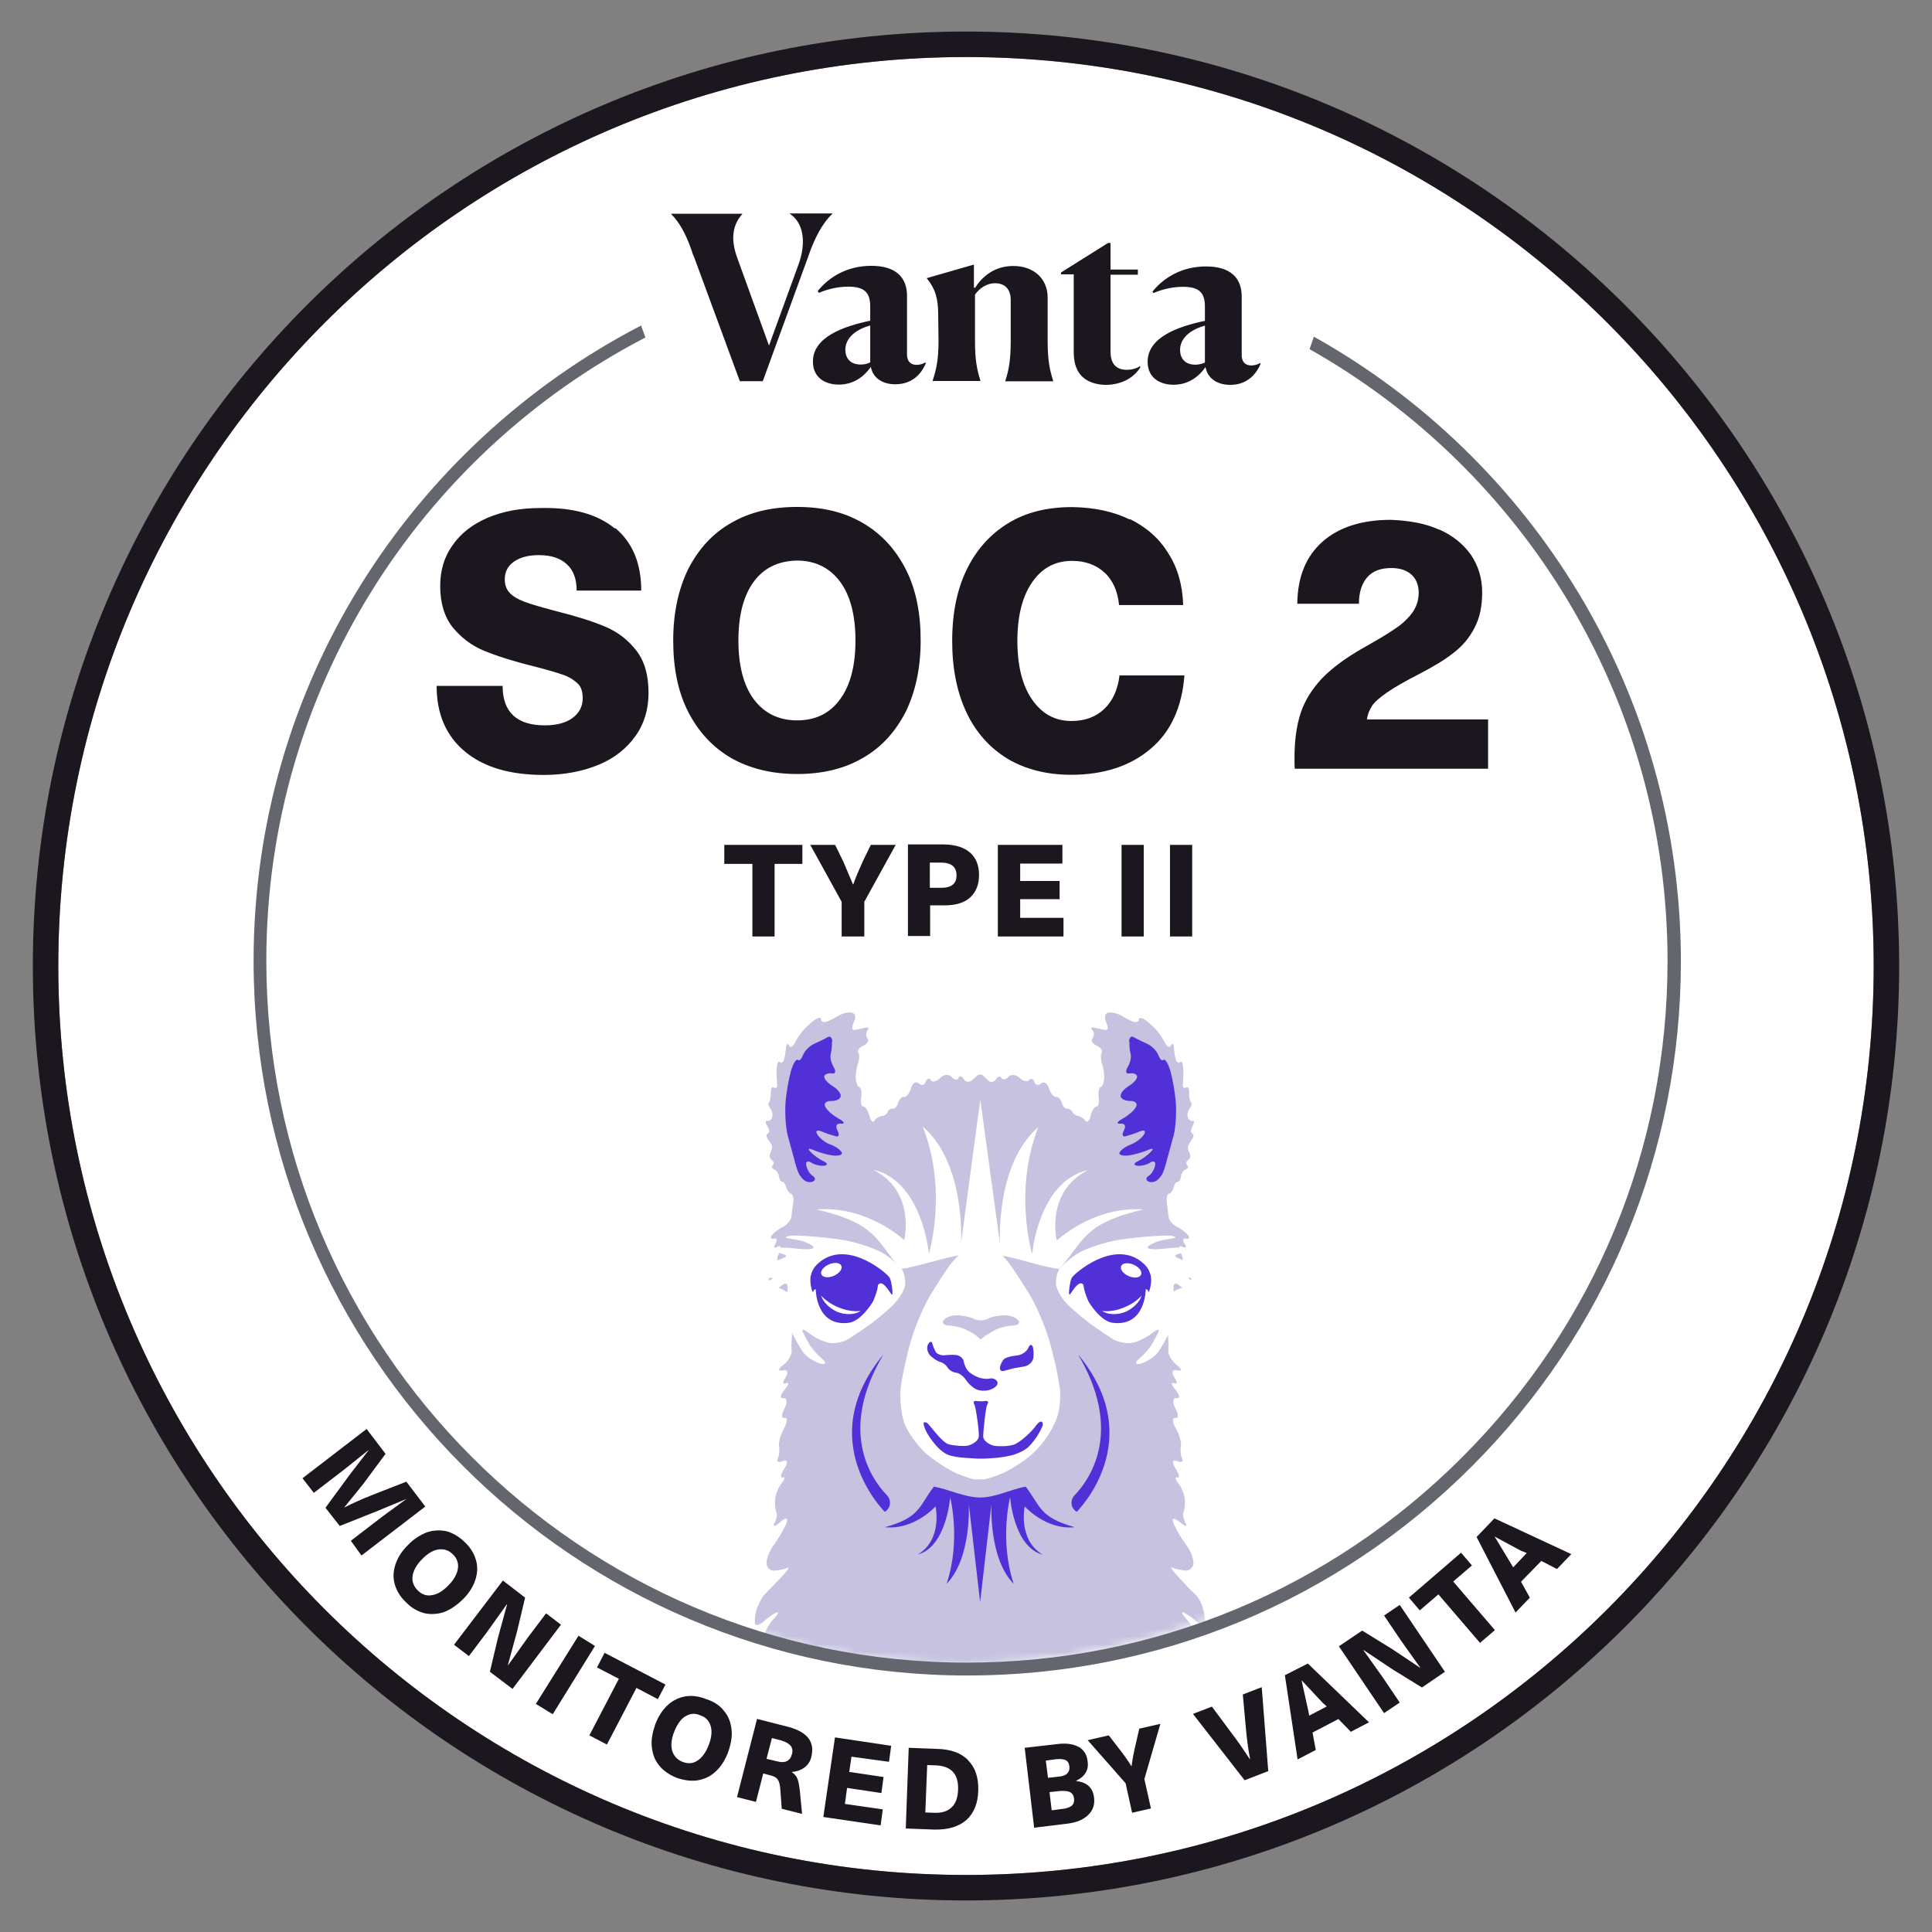 <svg width="245" height="245" viewBox="0 0 245 245" fill="none" xmlns="http://www.w3.org/2000/svg">
<rect x="0" y="0" width="245" height="245" fill="#808080" stroke="none"/>
<path d="M85.798 50.052H161.64" stroke="#F6F8FA" stroke-width="0.461" stroke-miterlimit="10"/>
<path d="M122.5 237.768C186.072 237.768 237.607 186.161 237.607 122.501C237.607 58.841 186.072 7.234 122.5 7.234C58.928 7.234 7.393 58.841 7.393 122.501C7.393 186.161 58.928 237.768 122.5 237.768Z" fill="white"/>
<path d="M122.5 7.233C186.068 7.233 237.607 58.844 237.607 122.5C237.607 186.156 186.068 237.767 122.5 237.767C58.932 237.767 7.392 186.156 7.392 122.5C7.392 58.844 58.952 7.233 122.5 7.233ZM122.5 4C57.239 4 4.164 57.148 4.164 122.5C4.164 187.851 57.239 241 122.5 241C187.761 241 240.836 187.851 240.836 122.5C240.836 57.148 187.741 4 122.5 4Z" fill="#1C171E"/>
<path d="M44.522 195.364L48.498 192.308L51.55 190.08L47.986 191.559L43.084 193.51L41.273 191.204L44.364 186.985L46.726 183.929V183.89L43.773 186.256L39.797 189.311L38.36 187.458L46.49 181.209L48.892 184.363L46.077 188.168L43.636 191.184C44.699 190.632 45.86 190.12 47.14 189.607L51.53 187.892L53.932 191.046L45.84 197.256L44.502 195.403L44.522 195.364ZM60.369 197.867C60.605 198.695 60.546 199.543 60.271 200.371C59.995 201.199 59.483 202.047 58.696 202.815C57.908 203.584 57.121 204.116 56.294 204.432C55.467 204.708 54.581 204.747 53.794 204.57C52.967 204.333 52.18 203.919 51.491 203.19C50.742 202.5 50.29 201.711 50.053 200.883C49.817 200.055 49.876 199.208 50.152 198.38C50.428 197.552 50.939 196.704 51.727 195.935C52.396 195.226 53.223 194.674 54.129 194.319C54.936 194.043 55.802 194.003 56.629 194.181C57.456 194.417 58.243 194.871 58.932 195.561C59.68 196.251 60.133 197.039 60.369 197.867ZM55.605 196.487C54.916 196.586 54.227 197 53.518 197.729C52.829 198.419 52.416 199.168 52.317 199.858C52.219 200.548 52.455 201.159 52.967 201.672C53.479 202.185 54.069 202.421 54.778 202.283C55.467 202.185 56.156 201.771 56.865 201.041C57.554 200.351 57.968 199.602 58.066 198.912C58.164 198.222 57.968 197.611 57.416 197.098C56.904 196.586 56.314 196.408 55.605 196.487ZM62.121 212.002L63.145 207.704L64.306 203.446H64.267L61.767 206.955L59.464 210.011L57.574 208.572L63.775 200.43L66.59 202.598L65.567 206.896L64.405 211.154H64.444L66.945 207.645L69.248 204.59L71.138 206.029L64.996 214.171L62.121 212.002ZM67.949 216.083L73.362 207.428L75.449 208.729L70.094 217.384L67.968 216.083H67.949ZM80.706 214.052L76.965 221.228L74.74 220.065L78.481 212.889L75.705 211.45L76.67 209.597L84.387 213.619L83.422 215.472L80.686 214.033L80.706 214.052ZM91.848 217.009C92.399 217.66 92.675 218.448 92.773 219.375C92.872 220.262 92.675 221.228 92.32 222.253C91.907 223.278 91.395 224.067 90.746 224.658C90.116 225.25 89.328 225.624 88.482 225.762C87.655 225.9 86.73 225.762 85.804 225.447C84.879 225.072 84.131 224.56 83.58 223.87C83.028 223.219 82.753 222.431 82.654 221.504C82.556 220.617 82.753 219.651 83.107 218.626C83.521 217.601 84.032 216.812 84.682 216.221C85.312 215.629 86.1 215.255 86.946 215.117C87.773 214.979 88.698 215.117 89.624 215.491C90.588 215.807 91.336 216.319 91.848 217.009ZM86.946 217.62C86.336 217.995 85.883 218.646 85.509 219.572C85.135 220.499 85.056 221.327 85.233 221.977C85.411 222.628 85.844 223.14 86.533 223.416C87.222 223.692 87.871 223.653 88.423 223.278C89.033 222.904 89.486 222.253 89.86 221.327C90.234 220.4 90.312 219.572 90.135 218.922C89.958 218.271 89.525 217.758 88.836 217.542C88.186 217.226 87.537 217.266 86.946 217.64V217.62ZM102.892 222.766C102.754 223.377 102.439 223.83 102.006 224.146C101.573 224.461 101.042 224.658 100.431 224.698V224.737C100.746 224.974 100.983 225.191 101.12 225.565C101.258 225.881 101.357 226.452 101.435 227.142L101.711 230.02L99.132 229.37L98.955 226.925C98.916 226.373 98.817 225.959 98.64 225.683C98.463 225.407 98.128 225.23 97.675 225.131L96.789 224.895L95.864 228.502L93.462 227.891L96.002 217.975L100.018 219C102.38 219.651 103.345 220.893 102.892 222.746V222.766ZM97.203 223.042L98.541 223.357C99.565 223.633 100.215 223.318 100.431 222.431C100.668 221.603 100.195 221.051 99.093 220.716L97.892 220.4L97.203 223.042ZM107.971 222.805L107.696 224.698L112.047 225.348L111.771 227.379L107.42 226.728L107.145 228.759L111.948 229.449L111.672 231.479L104.408 230.415L105.885 220.321L113.011 221.386L112.736 223.416L107.971 222.766V222.805ZM122.756 223.219C123.681 224.146 124.095 225.388 124.055 227.063C124.016 228.68 123.504 229.942 122.539 230.809C121.575 231.637 120.236 232.051 118.464 232.012L114.862 231.874L115.236 221.642L118.838 221.78C120.551 221.819 121.89 222.293 122.776 223.219H122.756ZM117.342 229.843L118.445 229.882C119.409 229.922 120.157 229.705 120.669 229.192C121.181 228.739 121.457 227.99 121.496 226.965C121.535 225.999 121.319 225.21 120.846 224.698C120.374 224.185 119.646 223.909 118.681 223.87L117.578 223.83L117.342 229.843V229.843ZM136.753 221.504C137.442 221.879 137.816 222.47 137.915 223.318C138.013 223.929 137.915 224.422 137.678 224.796C137.442 225.21 137.029 225.545 136.478 225.821V225.861C137.816 225.999 138.604 226.689 138.742 227.99C138.84 228.877 138.604 229.567 137.993 230.158C137.383 230.75 136.517 231.124 135.355 231.262L131.142 231.775L129.942 221.642L133.918 221.189C135.119 221.011 136.084 221.149 136.733 221.504H136.753ZM132.875 225.447L134.174 225.309C134.725 225.269 135.099 225.131 135.336 224.895C135.572 224.658 135.651 224.382 135.611 224.008C135.572 223.633 135.434 223.357 135.159 223.219C134.883 223.081 134.509 223.042 133.997 223.081L132.619 223.259L132.895 225.427L132.875 225.447ZM133.387 229.567L134.725 229.39C135.277 229.35 135.69 229.153 135.926 228.976C136.163 228.739 136.241 228.463 136.202 228.088C136.163 227.674 135.966 227.399 135.69 227.261C135.414 227.123 135.001 227.083 134.391 227.123L133.091 227.261L133.367 229.567H133.387ZM145.966 229.33L143.565 229.882L142.738 226.137L137.934 220.676L140.612 220.065L141.852 221.681C142.462 222.431 142.954 223.16 143.466 223.949H143.506C143.604 223.061 143.781 222.194 144.018 221.208L144.47 219.217L147.148 218.606L145.12 225.605L145.947 229.311L145.966 229.33ZM157.837 225.762L151.282 217.344L153.684 216.418L156.125 219.71C156.952 220.775 157.739 221.938 158.487 223.081H158.527C158.29 221.879 158.113 220.538 157.975 218.961L157.601 214.88L160.003 213.954L160.83 224.599L157.818 225.762H157.837ZM166.441 219.69L166.854 221.918L164.551 223.121L162.936 212.436L165.85 210.957L173.606 218.409L171.303 219.612L169.728 217.995L166.441 219.71V219.69ZM167.74 215.945L165.102 213.126H165.062L165.889 216.871L166.027 217.561L168.252 216.398L167.74 215.945V215.945ZM180.32 213.993L176.579 211.687L172.917 209.242H172.878L175.378 212.751L177.504 215.905L175.516 217.246L169.787 208.769L172.74 206.778L176.481 209.084L180.142 211.529L177.642 208.02L175.516 204.866L177.504 203.525L183.233 212.002L180.32 213.993ZM184.296 200.568L189.572 206.719L187.682 208.335L182.406 202.185L180.044 204.215L178.666 202.598L185.281 196.901L186.659 198.518L184.296 200.548V200.568ZM192.899 200.607L194.002 202.598L192.191 204.491L187.249 194.91L189.513 192.544L199.258 197.079L197.447 198.971L195.459 197.946L192.88 200.588L192.899 200.607ZM192.899 196.665L189.533 194.851L191.521 198.143L191.895 198.754L193.608 196.941L192.919 196.665H192.899Z" fill="#1C171E"/>
<mask id="mask0_745_16762" style="mask-type:alpha" maskUnits="userSpaceOnUse" x="33" y="34" width="178" height="177">
<ellipse cx="122.037" cy="122.499" rx="88.371" ry="88.493" fill="white"/>
</mask>
<g mask="url(#mask0_745_16762)">
<path d="M157.09 246.756C156.538 246.243 156.263 245.416 156.479 244.942C156.755 244.489 156.755 243.365 156.519 242.537C156.282 241.709 155.869 240.586 155.593 240.034C155.318 239.482 155.219 238.792 155.357 238.457C155.495 238.121 155.259 237.077 154.845 236.15L152.995 232.68C152.444 231.714 152.207 231.103 152.542 231.34L154.53 232.779C155.318 233.331 155.83 233.015 155.692 231.951C155.554 230.926 155.141 229.546 154.727 228.935C154.314 228.284 153.487 227.358 152.916 226.904C152.345 226.451 152.227 226.017 152.64 225.978C153.054 225.938 153.152 225.367 152.877 224.677C152.601 223.987 152.778 223.612 153.29 223.789C153.802 223.967 154.215 223.651 154.215 223.099C154.215 222.547 154.038 221.66 153.802 221.207C153.566 220.753 153.349 219.965 153.192 219.531L152.503 217.264C152.227 216.476 152.227 216.022 152.542 216.298C152.857 216.574 153.369 217.225 153.644 217.816C153.92 218.368 154.058 218.132 153.92 217.304C153.782 216.416 153.369 215.273 152.995 214.76C152.621 214.248 152.168 213.243 152.03 212.533C151.892 211.823 151.755 210.64 151.794 209.852C151.833 209.063 151.794 207.959 151.656 207.407C151.558 206.855 151.006 205.929 150.455 205.318C149.904 204.706 149.707 204.352 150.081 204.49C150.455 204.628 151.243 205.18 151.755 205.653C152.266 206.126 152.778 206.205 152.818 205.83C152.857 205.456 152.719 204.588 152.542 203.938C152.365 203.248 151.892 202.42 151.479 202.084C151.066 201.749 150.18 200.783 149.451 199.995C148.723 199.206 148.349 198.654 148.624 198.792C148.9 198.93 149.648 199.068 150.239 199.167C150.849 199.206 151.341 198.792 151.341 198.201C151.341 197.609 150.967 196.584 150.455 195.973C150.002 195.362 149.254 194.16 148.88 193.332C148.506 192.504 148.782 192.366 149.53 192.957C150.278 193.548 150.632 193.706 150.357 193.194C150.081 192.681 149.943 192.03 150.081 191.814C150.219 191.538 150.258 190.848 150.258 190.197C150.219 189.546 149.845 188.62 149.432 188.107C149.018 187.595 148.979 187.279 149.294 187.358C149.668 187.457 149.53 186.944 149.057 186.195C148.585 185.446 148.644 185.032 149.235 185.269C149.786 185.505 150.121 185.367 149.924 184.993C149.727 184.618 149.648 183.889 149.747 183.415C149.845 182.942 149.569 181.898 149.097 181.109C148.624 180.32 148.644 179.729 149.057 179.808C149.471 179.887 149.471 179.354 149.057 178.605C148.644 177.817 148.683 177.265 149.195 177.304C149.707 177.344 149.609 176.89 149.057 176.24C148.506 175.589 148.447 175.215 148.88 175.412C149.333 175.589 149.333 175.274 148.92 174.663C148.506 174.051 148.644 173.637 149.294 173.775C149.904 173.913 149.904 173.637 149.254 173.125C148.605 172.612 148.093 171.784 148.152 171.232C148.211 170.68 148.152 169.793 148.113 169.34C148.073 168.886 148.073 166.383 148.113 165.673C148.152 164.963 148.388 164.234 148.624 163.997C148.861 163.721 149.372 163.445 149.786 163.347C150.199 163.248 150.711 162.893 150.947 162.519C151.184 162.144 151.085 161.967 150.711 162.065C150.337 162.164 149.687 161.967 149.274 161.651C148.821 161.336 148.664 160.547 148.664 160.547C148.664 160.547 149.117 159.66 149.589 159.857C150.062 160.055 150.101 159.621 149.766 158.931C149.392 158.241 149.491 157.866 149.943 158.103C150.396 158.339 150.554 158.202 150.219 157.728C149.943 157.275 149.983 156.979 150.396 157.078C150.77 157.176 150.908 156.979 150.672 156.664C150.436 156.348 149.845 155.875 149.294 155.599C148.743 155.323 148.231 154.771 148.191 154.298L147.955 152.484C147.916 151.932 147.994 151.42 148.231 151.381C148.467 151.341 148.743 150.967 148.841 150.553C148.939 150.139 149.156 149.863 149.353 149.863C149.55 149.863 149.727 149.547 149.766 149.173C149.806 148.798 150.042 148.384 150.376 148.285C150.652 148.187 150.751 147.97 150.554 147.773C150.357 147.576 150.416 147.26 150.691 147.083C150.967 146.905 151.006 146.531 150.869 146.255C150.731 145.979 150.593 145.644 150.632 145.427C150.672 145.25 150.908 144.816 151.144 144.5C151.381 144.185 151.42 143.85 151.184 143.751C150.947 143.653 151.006 143.239 151.223 142.825C151.44 142.411 151.499 142.076 151.223 142.135C150.947 142.194 150.711 141.957 150.613 141.622C150.514 141.287 150.652 140.794 150.888 140.518C151.125 140.242 151.164 139.868 151.026 139.769C150.888 139.631 150.751 139.079 150.79 138.567C150.829 138.015 150.652 137.739 150.376 137.916C150.101 138.093 149.963 137.877 150.002 137.403C150.042 136.93 150.101 136.023 150.042 135.412C149.983 134.801 149.865 134.486 149.668 134.663C149.53 134.841 149.254 134.762 149.156 134.486C149.058 134.21 148.88 133.52 148.88 132.968C148.841 132.416 148.703 132.219 148.506 132.554C148.309 132.889 148.053 132.79 147.817 132.376C147.581 131.962 147.168 131.272 146.853 130.858C146.538 130.444 145.829 129.794 145.337 129.419C144.845 129.045 144.411 129.005 144.411 129.281C144.411 129.597 144.037 129.695 143.585 129.518C143.132 129.34 142.482 128.966 142.148 128.769C141.773 128.532 141.124 128.394 140.632 128.394C140.179 128.434 139.982 128.907 140.218 129.498C140.494 130.05 140.533 130.563 140.356 130.602C140.179 130.642 139.569 130.504 139.017 130.366C138.466 130.228 138.23 130.326 138.505 130.602C138.781 130.878 138.781 131.351 138.545 131.667C138.309 131.943 138.545 132.357 139.057 132.593C139.569 132.83 139.844 133.204 139.706 133.48C139.569 133.756 139.569 134.367 139.746 134.86C139.923 135.353 140.061 136.24 140.021 136.753C139.982 137.305 139.785 137.817 139.569 137.857C139.352 137.896 139.254 138.507 139.332 139.158C139.411 139.808 139.293 140.321 139.057 140.321C138.82 140.321 138.446 140.834 138.309 141.484C138.171 142.135 137.856 142.411 137.659 142.135C137.462 141.859 137.049 141.583 136.734 141.524C136.419 141.464 136.084 141.248 135.986 141.011C135.887 140.774 135.612 140.597 135.336 140.597C135.06 140.636 134.785 140.282 134.647 139.848C134.509 139.395 134.194 139.059 133.899 139.099C133.604 139.138 133.21 138.645 133.013 137.995C132.816 137.344 132.363 137.108 132.048 137.384C131.674 137.699 131.3 137.62 131.162 137.206C131.025 136.792 130.749 136.694 130.513 136.97C130.277 137.246 129.725 137.108 129.312 136.694C128.898 136.28 128.209 136.181 127.875 136.556C127.501 136.93 127.127 136.97 126.989 136.694C126.851 136.418 126.536 136.457 126.3 136.871C126.024 137.285 125.552 137.325 125.197 136.911C124.823 136.536 124.508 136.221 124.41 136.26C124.311 136.299 124.174 136.26 124.134 136.26C124.095 136.26 123.721 136.536 123.347 136.911C122.973 137.285 122.52 137.285 122.244 136.871C121.969 136.457 121.693 136.359 121.555 136.694C121.418 137.029 121.043 136.97 120.669 136.556C120.295 136.181 119.646 136.24 119.232 136.694C118.78 137.147 118.209 137.305 118.031 136.97C117.854 136.635 117.52 136.792 117.382 137.206C117.244 137.62 116.87 137.719 116.496 137.384C116.122 137.049 115.708 137.344 115.531 137.995C115.354 138.645 114.921 139.158 114.645 139.099C114.37 139.04 113.996 139.414 113.897 139.848C113.799 140.282 113.444 140.636 113.208 140.597C112.933 140.558 112.657 140.735 112.559 141.011C112.46 141.287 112.145 141.524 111.81 141.524C111.495 141.563 111.062 141.8 110.885 142.135C110.708 142.47 110.432 142.135 110.236 141.484C110.098 140.834 109.724 140.321 109.487 140.321C109.212 140.321 109.113 139.808 109.212 139.158C109.31 138.507 109.212 137.955 108.976 137.857C108.739 137.817 108.562 137.305 108.523 136.753C108.483 136.201 108.621 135.373 108.798 134.86C108.976 134.348 109.035 133.697 108.838 133.48C108.7 133.204 108.976 132.83 109.487 132.593C109.999 132.357 110.236 131.943 109.999 131.667C109.763 131.391 109.822 130.918 110.039 130.602C110.314 130.326 110.039 130.228 109.527 130.366C108.976 130.504 108.365 130.642 108.188 130.602C108.011 130.563 108.05 130.09 108.326 129.498C108.602 128.946 108.424 128.434 107.913 128.394C107.46 128.355 106.751 128.532 106.397 128.769C106.042 129.005 105.373 129.321 104.96 129.518C104.507 129.695 104.133 129.616 104.133 129.281C104.133 128.946 103.719 129.005 103.207 129.419C102.696 129.794 102.007 130.444 101.692 130.858C101.377 131.272 100.904 131.962 100.727 132.376C100.491 132.79 100.176 132.889 100.038 132.554C99.9 132.219 99.723 132.416 99.664 132.968C99.624 133.48 99.526 133.993 99.388 134.486C99.25 134.762 99.014 134.86 98.876 134.663C98.739 134.466 98.561 134.801 98.502 135.412C98.443 136.023 98.502 136.891 98.542 137.403C98.581 137.857 98.443 138.093 98.168 137.916C97.892 137.739 97.754 138.015 97.754 138.567C97.754 139.119 97.656 139.67 97.518 139.769C97.38 139.907 97.42 140.222 97.656 140.518C97.892 140.814 98.03 141.307 97.931 141.622C97.892 141.938 97.617 142.174 97.321 142.135C97.026 142.095 97.046 142.411 97.321 142.825C97.597 143.239 97.597 143.653 97.361 143.751C97.124 143.85 97.183 144.165 97.4 144.5C97.675 144.816 97.912 145.25 97.912 145.427C97.951 145.604 97.813 145.979 97.675 146.255C97.538 146.531 97.577 146.866 97.853 147.083C98.128 147.26 98.168 147.595 97.99 147.773C97.813 147.95 97.892 148.187 98.168 148.285C98.443 148.384 98.719 148.798 98.778 149.173C98.837 149.547 99.014 149.863 99.191 149.863C99.369 149.863 99.605 150.178 99.703 150.553C99.802 150.927 100.077 151.302 100.314 151.381C100.55 151.459 100.688 151.932 100.589 152.484L100.353 154.298C100.314 154.752 99.802 155.323 99.25 155.599C98.699 155.875 98.089 156.348 97.872 156.664C97.656 156.979 97.774 157.176 98.148 157.078C98.522 156.979 98.601 157.255 98.325 157.728C98.05 158.202 98.187 158.339 98.601 158.103C99.014 157.866 99.113 158.201 98.778 158.931C98.443 159.66 98.502 160.035 98.955 159.857C99.408 159.68 99.841 159.995 99.88 160.547C99.92 161.099 99.743 161.336 99.27 161.651C98.798 161.967 98.168 162.164 97.833 162.065C97.459 161.967 97.38 162.164 97.597 162.519C97.813 162.874 98.345 163.268 98.758 163.347C99.172 163.426 99.683 163.721 99.92 163.997C100.156 164.273 100.373 165.022 100.432 165.673C100.491 166.324 100.471 168.867 100.432 169.34C100.392 169.813 100.333 170.68 100.392 171.232C100.451 171.784 99.939 172.671 99.29 173.125C98.64 173.578 98.64 173.913 99.25 173.775C99.861 173.637 100.038 174.051 99.624 174.663C99.211 175.274 99.25 175.589 99.664 175.412C100.117 175.234 100.038 175.589 99.487 176.24C98.936 176.89 98.876 177.344 99.349 177.304C99.821 177.265 99.9 177.817 99.487 178.605C99.073 179.394 99.073 179.906 99.487 179.808C99.9 179.709 99.861 180.261 99.447 181.109C98.995 181.898 98.699 182.962 98.798 183.415C98.896 183.869 98.798 184.618 98.621 184.993C98.443 185.367 98.758 185.505 99.309 185.269C99.861 185.032 99.959 185.446 99.487 186.195C99.014 186.944 98.876 187.437 99.25 187.358C99.624 187.279 99.526 187.595 99.113 188.107C98.699 188.62 98.325 189.546 98.286 190.197C98.246 190.848 98.325 191.577 98.463 191.814C98.601 192.09 98.463 192.701 98.187 193.194C97.912 193.686 98.286 193.608 99.014 192.957C99.743 192.306 100.038 192.504 99.664 193.332C99.29 194.16 98.561 195.323 98.089 195.973C97.617 196.624 97.203 197.59 97.203 198.201C97.203 198.812 97.715 199.265 98.305 199.167C98.916 199.127 99.644 198.93 99.92 198.792C100.195 198.654 99.821 199.206 99.093 199.995L97.065 202.084C96.691 202.4 96.238 203.287 96.002 203.938C95.766 204.588 95.687 205.456 95.727 205.83C95.766 206.205 96.238 206.146 96.79 205.653C97.341 205.16 98.089 204.628 98.463 204.49C98.837 204.352 98.699 204.667 98.089 205.318C97.538 205.929 96.987 206.895 96.888 207.407C96.79 207.92 96.75 209.083 96.75 209.852C96.79 210.64 96.652 211.843 96.514 212.533C96.376 213.223 95.904 214.209 95.549 214.76C95.195 215.312 94.762 216.476 94.624 217.304C94.486 218.191 94.624 218.408 94.9 217.816C95.175 217.264 95.687 216.574 96.002 216.298C96.317 216.022 96.317 216.476 96.041 217.264L95.353 219.531C95.254 219.985 94.978 220.734 94.742 221.207C94.506 221.68 94.329 222.547 94.329 223.099C94.329 223.651 94.742 223.987 95.254 223.789C95.766 223.592 95.943 223.967 95.668 224.677C95.392 225.386 95.49 225.919 95.904 225.978C96.317 226.037 96.179 226.431 95.628 226.904C95.077 227.377 94.25 228.284 93.817 228.935C93.384 229.585 92.931 230.926 92.852 231.951C92.715 232.976 93.266 233.331 94.014 232.779L96.002 231.34C96.317 231.103 96.101 231.714 95.549 232.68L93.699 236.15C93.246 237.116 93.01 238.141 93.187 238.457C93.325 238.772 93.226 239.482 92.951 240.034C92.675 240.586 92.262 241.709 92.025 242.537C91.789 243.365 91.848 244.43 92.065 244.942C92.341 245.396 92.065 246.243 91.455 246.756C90.903 247.269 93.896 247.683 98.207 247.683H150.16C154.452 247.683 157.464 247.269 156.912 246.756H157.09Z" fill="#C6C2DF"/>
<path d="M134.017 157.314C134.017 157.314 132.501 151.163 137.954 148.384C131.674 149.823 130.887 159.029 130.887 159.029C130.887 159.029 128.485 151.025 131.674 142.923C126.182 147.654 126.812 157.728 126.812 157.728L124.311 139.434L121.87 157.669C121.87 157.669 122.52 147.575 117.008 142.864C120.236 150.966 117.795 158.97 117.795 158.97C117.795 158.97 116.968 149.764 110.728 148.325C116.181 151.104 114.665 157.255 114.665 157.255C114.665 157.255 109.999 152.859 103.562 153.371C111.279 155.224 111.003 157.255 114.232 160.922C117.382 160.468 120.748 158.931 124.272 158.931C127.796 158.931 131.162 160.508 134.312 160.922C137.6 157.255 137.265 155.224 144.982 153.371C138.643 152.918 134.017 157.314 134.017 157.314V157.314Z" fill="white"/>
<path d="M143.171 132.081C143.21 131.569 143.447 131.332 143.781 131.529C144.057 131.707 144.844 132.081 145.455 132.357C146.065 132.633 146.695 133.284 146.892 133.796C147.089 134.309 147.345 134.585 147.541 134.407C147.738 134.23 148.152 134.861 148.427 135.846C148.703 136.832 149.038 138.666 149.116 139.967C149.195 141.268 149.077 143.022 148.841 143.949L148.014 146.965C147.837 147.714 147.561 148.582 147.404 148.858C147.246 149.134 146.951 149.548 146.616 149.745C146.341 149.922 145.829 149.981 145.553 149.784C145.277 149.587 145.317 149.331 145.691 149.094C146.065 148.858 146.38 148.266 146.478 147.793C146.577 147.32 146.301 147.142 145.868 147.418C145.494 147.694 144.766 147.872 144.254 147.832C143.742 147.793 143.742 147.517 144.254 147.28C144.766 147.044 145.494 146.531 145.927 146.078C146.341 145.664 146.203 145.565 145.553 145.841C144.903 146.117 143.801 146.453 143.053 146.531C142.305 146.61 141.813 146.433 141.99 146.117C142.167 145.802 142.777 145.368 143.368 145.151C143.958 144.935 144.707 144.402 145.041 143.909C145.376 143.417 145.14 143.219 144.49 143.495C143.88 143.771 143.053 144.008 142.679 144.107C142.305 144.146 142.265 143.831 142.541 143.318C142.817 142.805 142.639 142.431 142.088 142.49C141.537 142.549 141.635 142.253 142.325 141.879C143.014 141.504 143.801 140.854 144.037 140.4C144.313 139.947 143.998 139.612 143.348 139.612C142.699 139.612 142.147 139.375 142.108 139.001C142.069 138.626 142.561 138.074 143.171 137.7C143.781 137.325 144.234 136.812 144.195 136.497C144.155 136.182 143.683 136.044 143.23 136.122C142.777 136.201 142.679 135.886 142.994 135.334C143.309 134.821 143.506 134.033 143.368 133.619C143.269 133.303 143.191 132.554 143.23 132.101L143.171 132.081ZM105.55 132.081C105.511 131.569 105.274 131.332 104.94 131.529C104.664 131.707 103.877 132.081 103.266 132.357C102.656 132.633 102.026 133.284 101.829 133.796C101.632 134.309 101.376 134.585 101.18 134.407C100.983 134.23 100.569 134.861 100.294 135.846C100.018 136.832 99.683 138.666 99.605 139.967C99.526 141.268 99.644 143.022 99.88 143.949L100.707 146.965C100.884 147.714 101.16 148.582 101.317 148.858C101.475 149.134 101.77 149.548 102.105 149.745C102.38 149.922 102.892 149.981 103.168 149.784C103.444 149.587 103.404 149.331 103.03 149.094C102.656 148.858 102.341 148.266 102.243 147.793C102.144 147.32 102.42 147.142 102.853 147.418C103.286 147.694 103.955 147.872 104.467 147.832C104.979 147.793 104.979 147.517 104.467 147.28C103.955 147.044 103.227 146.531 102.794 146.078C102.38 145.664 102.518 145.565 103.168 145.841C103.778 146.117 104.92 146.453 105.668 146.531C106.416 146.61 106.908 146.433 106.731 146.117C106.554 145.802 105.944 145.368 105.353 145.151C104.743 144.974 104.014 144.402 103.68 143.909C103.345 143.417 103.581 143.219 104.231 143.495C104.841 143.771 105.668 144.008 106.042 144.107C106.416 144.205 106.456 143.831 106.18 143.318C105.904 142.805 106.082 142.431 106.633 142.49C107.184 142.549 107.086 142.253 106.396 141.879C105.707 141.504 104.92 140.854 104.684 140.4C104.408 139.947 104.723 139.612 105.373 139.612C106.022 139.651 106.574 139.375 106.613 139.001C106.652 138.626 106.16 138.074 105.55 137.7C104.94 137.325 104.487 136.812 104.526 136.497C104.566 136.221 105.038 136.044 105.491 136.122C105.944 136.201 106.042 135.886 105.727 135.334C105.412 134.821 105.215 134.033 105.353 133.619C105.452 133.303 105.53 132.554 105.491 132.101L105.55 132.081Z" fill="#5230D7"/>
<path d="M134.352 175.826C134.174 174.308 133.525 171.528 132.973 169.714C132.422 167.901 131.3 165.318 130.473 164.017C129.646 162.716 128.583 161.001 128.032 160.311C127.52 159.562 126.693 158.734 126.221 158.497C125.768 158.221 125.197 157.985 124.981 157.985C124.764 157.985 124.567 157.945 124.567 157.945H124.016C124.016 157.945 123.839 157.985 123.603 157.985C123.366 157.985 122.815 158.261 122.362 158.497C121.91 158.773 121.122 159.601 120.551 160.311C119.98 161.021 118.937 162.716 118.11 164.017C117.283 165.318 116.161 167.901 115.61 169.714C115.059 171.528 114.448 174.288 114.232 175.826C114.055 177.344 114.271 179.571 114.783 180.735C115.295 181.898 116.535 183.554 117.559 184.441C118.622 185.328 120.295 186.392 121.299 186.846C122.323 187.26 123.386 187.634 123.662 187.595H124.725C125 187.595 126.103 187.28 127.087 186.846C128.111 186.432 129.765 185.367 130.828 184.441C131.891 183.514 133.131 181.898 133.603 180.735C134.352 179.571 134.568 177.403 134.391 175.826H134.352Z" fill="white"/>
<path d="M118.248 170.463C118.209 170.049 117.933 170.049 117.697 170.463C117.461 170.877 117.598 171.527 117.972 171.902C118.346 172.277 118.937 172.651 119.272 172.73C119.606 172.809 120.02 173.144 120.158 173.42C120.335 173.696 120.807 174.031 121.221 174.07C121.634 174.11 122.185 174.524 122.461 174.958C122.737 175.391 123.288 175.924 123.76 176.16C124.233 176.397 125.06 176.436 125.65 176.2C126.241 175.963 126.615 175.588 126.477 175.234C126.339 174.918 125.926 174.721 125.512 174.82C125.138 174.918 124.449 174.82 123.996 174.642C123.544 174.465 122.973 174.09 122.756 173.854C122.54 173.617 122.303 173.104 122.205 172.651C122.166 172.237 121.693 171.863 121.181 171.823C120.669 171.784 120.079 171.823 119.803 171.863C119.528 171.902 119.114 171.823 118.78 171.587C118.642 171.449 118.366 170.897 118.268 170.483L118.248 170.463ZM127.363 173.834C126.989 173.972 126.753 173.735 126.812 173.38C126.871 173.026 127.127 172.493 127.363 172.316C127.599 172.139 128.288 171.941 128.879 171.902C129.469 171.863 130.178 171.449 130.395 170.936C130.611 170.423 130.906 170.423 131.005 170.936C131.103 171.449 131.103 172.139 130.966 172.454C130.828 172.828 130.355 173.203 129.902 173.282L128.524 173.518L127.363 173.834Z" fill="#5230D7"/>
<path d="M129.115 167.447C128.879 167.073 128.091 166.797 127.402 166.797C126.654 166.797 125.689 166.974 125.237 167.25C124.784 167.487 123.996 167.487 123.524 167.25C123.051 167.014 122.087 166.797 121.358 166.797C120.63 166.797 119.882 167.073 119.646 167.447C119.409 167.822 119.744 168.098 120.335 168.098C120.925 168.098 121.949 168.335 122.559 168.65C123.17 168.926 123.8 169.34 123.996 169.537C124.193 169.734 124.37 169.853 124.37 169.853C124.37 169.853 124.548 169.715 124.745 169.537C124.941 169.36 125.63 168.985 126.182 168.65C126.792 168.374 127.757 168.098 128.406 168.098C129.056 168.098 129.371 167.822 129.154 167.447H129.115Z" fill="#C6C2DF"/>
<path d="M131.438 180.695C130.828 181.622 129.272 182.962 128.564 183.199C127.855 183.435 126.615 183.435 126.064 183.337C125.512 183.238 124.725 182.726 124.685 182.233C124.646 181.74 125 178.428 125.197 178.113C125.394 177.797 125.296 177.6 124.961 177.659C124.626 177.718 124.134 177.699 123.8 177.659C123.465 177.62 123.386 177.837 123.563 178.113C123.741 178.388 124.213 181.681 124.115 182.233C124.016 182.785 123.189 183.258 122.638 183.337C122.087 183.416 121.024 183.337 120.335 183.159C119.587 182.982 118.346 181.306 117.835 180.715C117.382 180.163 117.008 180.301 117.146 180.715C117.283 181.267 117.559 181.779 118.031 182.469C118.642 183.297 119.331 184.086 120.158 184.46C120.709 184.697 121.732 184.835 122.422 184.874L124.036 184.973H124.725C124.902 184.973 125.65 184.933 126.339 184.874C127.028 184.815 128.052 184.638 128.603 184.46C129.154 184.283 129.981 183.908 130.414 183.494C131.379 182.568 132.088 181.188 132.225 180.754C132.324 180.143 131.851 180.104 131.438 180.715V180.695ZM112.027 171.765C102.971 182.686 112.204 191.715 112.204 191.715C112.952 191.262 113.09 190.276 112.48 189.625C110.255 187.319 106.377 181.247 112.027 171.765V171.765ZM136.714 171.765C145.77 182.686 136.537 191.715 136.537 191.715C135.789 191.262 135.651 190.276 136.261 189.625C138.486 187.319 142.325 181.247 136.714 171.765Z" fill="#5230D7"/>
<path d="M100.038 156.722C101.101 156.545 105.865 156.998 107.578 157.373C109.291 157.747 111.377 158.477 112.244 159.088C113.07 159.64 114.055 160.468 114.33 160.902C114.645 161.316 114.842 162.203 114.783 162.893C114.724 163.583 113.996 164.785 113.169 165.574C112.342 166.362 110.944 167.525 110.157 168.077C109.369 168.629 108.208 169.418 107.617 169.793C107.027 170.167 105.944 170.404 105.255 170.305C104.566 170.207 103.404 169.694 102.715 169.142C102.026 168.59 101.613 168.452 101.79 168.866C101.967 169.28 102.341 169.97 102.617 170.443C102.853 170.897 103.581 171.744 104.231 172.296C104.881 172.848 104.743 173.124 103.956 172.907C103.168 172.631 102.144 171.981 101.79 171.389C101.377 170.837 100.825 169.773 100.491 169.122C100.176 168.432 99.841 167.23 99.743 166.441C99.644 165.653 99.644 164.588 99.743 164.174C99.841 163.721 99.88 163.859 99.88 163.208C99.88 162.893 99.703 162.144 98.168 163.997C97.99 164.233 97.931 164.312 97.557 164.509C97.183 164.647 96.258 164.549 97.183 163.997C98.01 163.543 97.872 162.893 97.046 163.248C96.219 163.602 95.195 163.484 95.569 163.07C95.943 162.656 96.455 162.834 97.38 162.459C98.345 162.084 98.483 161.434 97.616 161.434C96.868 161.434 96.179 161.434 95.668 161.02C95.116 160.645 95.293 160.33 96.081 160.369C96.829 160.409 98.345 159.995 99.447 159.482C100.55 158.97 97.361 158.832 98.207 158.418C99.034 157.964 100.786 158.378 102.046 158.418C103.306 158.457 103.522 158.181 102.597 157.728C101.633 157.274 101.633 157.353 100.983 157.215C100.294 157.077 98.955 156.939 100.018 156.762L100.038 156.722ZM148.664 156.722C147.601 156.545 142.837 156.998 141.124 157.373C139.411 157.747 137.324 158.477 136.458 159.088C135.631 159.64 134.647 160.468 134.371 160.902C134.056 161.316 133.859 162.203 133.919 162.893C133.978 163.583 134.706 164.785 135.533 165.574C136.36 166.362 137.757 167.525 138.545 168.077C139.332 168.629 140.494 169.418 141.084 169.793C141.675 170.167 142.758 170.404 143.447 170.305C144.136 170.207 145.297 169.694 145.986 169.142C146.675 168.59 147.089 168.452 146.912 168.866C146.734 169.28 146.36 169.97 146.085 170.443C145.849 170.897 145.12 171.744 144.471 172.296C143.821 172.848 143.959 173.124 144.746 172.907C145.534 172.631 146.557 171.981 146.912 171.389C147.325 170.837 147.876 169.773 148.211 169.122C148.526 168.432 148.861 167.23 148.959 166.441C149.057 165.653 149.057 164.588 148.959 164.174C148.861 163.721 148.821 163.859 148.821 163.208C148.821 162.893 148.998 162.144 150.534 163.997C150.711 164.233 150.77 164.312 151.144 164.509C151.518 164.647 152.444 164.549 151.518 163.997C150.691 163.543 150.829 162.893 151.656 163.248C152.483 163.602 153.507 163.484 153.133 163.07C152.759 162.656 152.247 162.834 151.321 162.459C150.357 162.084 150.219 161.434 151.085 161.434C151.833 161.434 152.522 161.434 153.034 161.02C153.585 160.645 153.408 160.33 152.621 160.369C151.873 160.409 150.357 159.995 149.254 159.482C148.152 158.97 151.341 158.832 150.495 158.418C149.668 157.964 147.916 158.378 146.656 158.418C145.396 158.457 145.179 158.181 146.104 157.728C147.069 157.274 147.069 157.353 147.719 157.215C148.408 157.077 149.707 156.939 148.683 156.762L148.664 156.722Z" fill="white"/>
<path d="M129.942 191.025C129.942 191.025 129.056 195.244 132.206 197.137C128.544 196.171 128.091 189.862 128.091 189.862C128.091 189.862 126.713 195.323 128.544 200.843C125.355 197.61 125.729 190.71 125.729 190.71L124.292 203.169L122.855 190.71C122.855 190.71 123.229 197.61 120.039 200.843C121.89 195.343 120.492 189.862 120.492 189.862C120.492 189.862 120.039 196.151 116.378 197.137C119.567 195.244 118.642 191.025 118.642 191.025C118.642 191.025 115.964 194.042 112.224 193.667C116.712 192.425 116.516 191.025 118.425 188.522C120.276 188.837 122.225 189.862 124.252 189.902C126.28 189.902 128.229 188.837 130.08 188.522C131.97 191.025 131.792 192.405 136.281 193.667C132.619 194.042 129.942 191.025 129.942 191.025ZM103.129 163.801C103.03 164.116 102.617 162.598 102.814 161.77C103.05 160.844 103.463 160.43 104.054 159.956C107.657 157.216 112.559 161.533 112.834 162.046C113.07 162.499 113.287 164.215 113.11 164.175C112.933 164.136 112.007 162.223 111.397 162.874C111.259 163.012 111.436 163.327 110.747 164.964C110.57 165.338 109.133 167.546 107.657 167.743C103.444 168.295 103.444 163.485 103.444 163.485C103.444 163.485 103.207 163.485 103.129 163.801V163.801Z" fill="#5230D7"/>
<path d="M105.742 161.785C106.44 161.482 106.866 160.913 106.694 160.513C106.521 160.114 105.814 160.035 105.116 160.338C104.418 160.641 103.992 161.211 104.165 161.61C104.337 162.01 105.044 162.088 105.742 161.785Z" fill="white"/>
<path d="M104.113 164.254C104.35 165.082 105.137 165.87 106.141 166.344C107.243 166.797 108.405 166.718 109.153 166.245C108.326 166.344 107.303 166.206 106.338 165.792C105.413 165.417 104.625 164.865 104.113 164.274V164.254Z" fill="white"/>
<path d="M145.612 163.801C145.711 164.116 146.124 162.598 145.927 161.77C145.691 160.844 145.278 160.43 144.687 159.956C141.084 157.216 136.182 161.533 135.907 162.046C135.67 162.499 135.454 164.215 135.631 164.175C135.808 164.136 136.734 162.223 137.344 162.874C137.482 163.012 137.304 163.327 137.993 164.964C138.171 165.338 139.608 167.546 141.084 167.743C145.297 168.295 145.297 163.485 145.297 163.485C145.297 163.485 145.573 163.485 145.612 163.801Z" fill="#5230D7"/>
<path d="M144.704 161.647C144.877 161.247 144.451 160.678 143.753 160.375C143.054 160.072 142.348 160.15 142.175 160.55C142.002 160.949 142.428 161.519 143.127 161.822C143.825 162.125 144.531 162.046 144.704 161.647Z" fill="white"/>
<path d="M144.785 164.255C144.549 165.083 143.762 165.871 142.758 166.345C141.655 166.798 140.494 166.719 139.746 166.246C140.572 166.345 141.596 166.207 142.561 165.793C143.486 165.418 144.274 164.866 144.785 164.275V164.255Z" fill="white"/>
</g>
<path d="M87.93 32.428C87.143 30.023 86.355 28.406 85.115 27.144V27.105H94.131V27.144C92.931 28.485 92.556 30.299 93.58 32.94L97.517 43.822L101.179 33.768C102.341 30.752 101.868 28.209 100.156 27.105V27.065H105.569V27.105C104.27 28.307 103.266 30.259 102.518 32.467L96.73 48.337H93.817L87.95 32.408L87.93 32.428ZM110.452 46.503C109.625 47.706 108.286 48.77 106.376 48.77C104.624 48.77 103.089 47.883 103.089 45.853C103.089 42.699 107.066 41.358 110.353 40.668V38.854C110.353 37.139 109.664 36.351 107.577 36.351C106.416 36.351 105.136 36.587 103.837 37.139L103.699 36.903C105.077 35.188 107.361 33.709 110.491 33.709C113.621 33.709 115.019 35.188 115.019 37.514V44.966C115.019 45.656 115.334 46.267 116.259 46.267C116.574 46.267 117.007 46.168 117.362 45.951L117.401 46.089C116.988 47.055 115.964 48.731 113.523 48.731C111.771 48.731 110.648 47.804 110.432 46.503H110.452ZM110.353 45.951V41.279C108.325 41.831 107.203 42.994 107.203 44.335C107.203 45.498 107.892 46.227 109.152 46.227C109.605 46.227 110.038 46.129 110.353 45.951ZM118.267 48.317V48.278C118.72 46.898 119.015 45.695 119.015 43.231L118.976 39.939C118.976 37.77 118.562 36.568 117.539 35.306V35.266L123.504 33.551V36.469L123.642 36.508C124.429 35.266 125.945 33.729 128.504 33.729C131.063 33.729 132.855 35.306 132.855 37.75V43.172C132.855 45.616 133.091 46.838 133.544 48.258V48.356H127.481V48.317C127.933 46.937 128.17 45.636 128.17 43.27V38.046C128.17 36.804 127.559 35.917 126.181 35.917C125.118 35.917 124.193 36.568 123.642 37.356V43.231C123.642 45.636 123.878 46.838 124.331 48.278V48.317H118.267ZM136.162 44.709V34.793H134.548V34.557L140.513 30.811H140.828V34.182H144.293V34.833H140.828V44.591C140.828 46.346 141.753 46.898 142.915 46.898C143.939 46.898 144.529 46.444 144.529 46.444L144.628 46.543C143.939 47.706 142.462 48.81 140.139 48.81C137.836 48.711 136.162 47.607 136.162 44.69V44.709ZM152.896 46.523C152.069 47.725 150.73 48.79 148.821 48.79C147.069 48.79 145.533 47.903 145.533 45.872C145.533 42.718 149.51 41.378 152.797 40.688V38.874C152.797 37.159 152.108 36.37 150.022 36.37C148.86 36.37 147.581 36.607 146.281 37.159L146.143 36.981C147.521 35.266 149.805 33.788 152.935 33.788C156.065 33.788 157.463 35.266 157.463 37.593V45.044C157.463 45.734 157.778 46.346 158.703 46.346C159.018 46.346 159.452 46.247 159.806 46.03L159.845 46.168C159.432 47.134 158.408 48.81 155.967 48.81C154.156 48.77 153.093 47.844 152.876 46.543L152.896 46.523ZM152.797 45.971V41.299C150.77 41.851 149.648 43.014 149.648 44.355C149.648 45.518 150.337 46.247 151.597 46.247C152.01 46.247 152.423 46.148 152.797 45.971Z" fill="#1C171E"/>
<path d="M166.618 42.699L166.066 44.276C193.116 59.554 211.464 88.573 211.464 121.869C211.464 145.664 202.211 167.98 185.438 184.776C168.665 201.572 146.321 210.838 122.618 210.838C73.618 210.838 33.773 170.937 33.773 121.81C33.773 87.469 53.321 57.602 81.847 42.797L81.296 41.279C52.179 56.38 32.158 86.779 32.158 121.83C32.158 171.785 72.752 212.474 122.677 212.474C146.852 212.474 169.59 203.031 186.659 185.939C203.727 168.848 213.157 146.078 213.157 121.869C213.117 87.883 194.336 58.214 166.657 42.718L166.618 42.699Z" fill="#63676D"/>
<path d="M78.028 66.966C80.193 68.78 81.316 71.402 81.316 74.891H73.126C73.126 73.413 72.713 72.309 71.886 71.56C71.059 70.771 69.858 70.396 68.322 70.396C67.023 70.396 65.96 70.672 65.173 71.224C64.385 71.776 64.011 72.525 64.011 73.452C64.011 74.142 64.188 74.694 64.621 75.167C65.055 75.64 65.684 75.995 66.57 76.33C67.456 76.665 68.736 77.02 70.508 77.493C73.087 78.144 75.173 78.794 76.788 79.484C78.402 80.174 79.701 81.2 80.725 82.54C81.749 83.881 82.241 85.635 82.241 87.863C82.241 89.953 81.69 91.806 80.567 93.363C79.445 94.921 77.93 96.143 75.941 96.971C73.953 97.799 71.59 98.272 68.952 98.272C64.7 98.272 61.373 97.306 58.971 95.315C56.569 93.324 55.369 90.544 55.369 86.976H63.736C63.736 90.307 65.547 91.983 69.09 91.983C70.567 91.983 71.768 91.668 72.594 91.056C73.421 90.445 73.894 89.617 73.894 88.553C73.894 87.764 73.717 87.114 73.283 86.7C72.85 86.286 72.26 85.872 71.472 85.596C70.685 85.32 69.445 84.945 67.673 84.492C65.035 83.841 62.909 83.151 61.334 82.501C59.759 81.85 58.459 80.825 57.396 79.544C56.373 78.243 55.821 76.488 55.821 74.32C55.821 72.328 56.333 70.613 57.396 69.135C58.42 67.656 59.897 66.493 61.826 65.665C63.775 64.837 65.98 64.423 68.519 64.423C72.634 64.325 75.784 65.212 77.949 67.006L78.028 66.966ZM109.408 66.316C111.771 67.696 113.562 69.647 114.862 72.19C116.161 74.734 116.751 77.75 116.751 81.219C116.751 84.689 116.102 87.705 114.862 90.248C113.562 92.791 111.771 94.782 109.408 96.123C107.046 97.503 104.27 98.153 101.081 98.153C97.892 98.153 95.076 97.463 92.714 96.123C90.352 94.743 88.56 92.791 87.261 90.248C85.962 87.705 85.371 84.689 85.371 81.219C85.371 77.75 86.021 74.734 87.261 72.19C88.56 69.647 90.352 67.656 92.714 66.316C95.076 64.936 97.852 64.285 101.081 64.285C104.31 64.285 107.046 64.936 109.408 66.316V66.316ZM95.588 73.767C94.289 75.522 93.639 78.026 93.639 81.219C93.639 84.413 94.289 86.917 95.588 88.671C96.888 90.426 98.738 91.352 101.081 91.352C103.424 91.352 105.235 90.465 106.534 88.671C107.833 86.917 108.483 84.413 108.483 81.219C108.483 78.026 107.833 75.522 106.534 73.767C105.235 72.013 103.384 71.086 101.081 71.086C98.719 71.126 96.868 72.013 95.588 73.767ZM143.25 65.803C145.336 66.828 146.99 68.248 148.152 70.16C149.352 72.013 149.963 74.241 150.041 76.725H141.911C141.734 74.97 141.123 73.57 140.06 72.604C138.997 71.638 137.659 71.126 135.946 71.126C133.78 71.126 132.107 72.052 130.867 73.866C129.626 75.68 129.016 78.164 129.016 81.278C129.016 84.393 129.626 86.877 130.867 88.691C132.107 90.505 133.78 91.431 135.867 91.431C137.58 91.431 138.958 90.919 140.021 89.913C141.084 88.908 141.734 87.508 141.97 85.655H150.199C149.884 89.677 148.486 92.791 145.907 94.96C143.368 97.128 139.982 98.252 135.828 98.252C132.737 98.252 130.04 97.562 127.776 96.222C125.512 94.842 123.76 92.89 122.559 90.347C121.358 87.804 120.748 84.787 120.748 81.278C120.748 77.769 121.358 74.753 122.598 72.21C123.839 69.667 125.61 67.715 127.874 66.335C130.138 64.955 132.816 64.305 135.966 64.305C138.741 64.344 141.182 64.857 143.269 65.882L143.25 65.803ZM182.505 67.144C184.217 67.893 185.556 68.997 186.521 70.337C187.446 71.717 187.958 73.294 187.958 75.108C187.958 76.922 187.643 78.341 186.993 79.603C186.344 80.865 185.477 81.909 184.316 82.796C183.213 83.684 181.737 84.551 179.965 85.478C178.154 86.404 176.776 87.193 175.851 87.843C174.925 88.494 174.276 89.046 173.961 89.558C173.646 90.071 173.409 90.623 173.35 91.234H188.706V97.483H164.196C164.157 97.207 164.157 96.734 164.157 96.044C164.157 93.876 164.432 91.963 164.944 90.406C165.456 88.849 166.381 87.39 167.622 86.049C168.921 84.709 170.673 83.408 172.976 82.106C174.689 81.141 176.028 80.352 176.953 79.701C177.8 79.149 178.528 78.459 179.119 77.671C179.63 76.922 179.906 76.094 179.906 75.167C179.906 74.201 179.591 73.413 178.981 72.861C178.37 72.309 177.504 72.033 176.441 72.033C175.102 72.033 174.079 72.407 173.39 73.196C172.701 73.984 172.327 75.088 172.327 76.567H164.511C164.55 73.137 165.614 70.554 167.7 68.701C169.787 66.848 172.701 65.921 176.382 65.921C178.744 66.02 180.772 66.375 182.485 67.163L182.505 67.144ZM98.226 109.548V118.754H95.411V109.548H91.848V107.143H101.75V109.548H98.246H98.226ZM109.546 118.754H106.731V114.358L102.754 107.143H105.904L106.928 109.233L108.168 112.15H108.207C108.522 111.224 108.956 110.258 109.408 109.233L110.432 107.143H113.582L109.605 114.358V118.754H109.566H109.546ZM123.051 108.148C123.799 108.838 124.154 109.765 124.154 110.968C124.154 112.17 123.78 113.097 123.051 113.787C122.323 114.477 121.201 114.812 119.763 114.812H117.952V118.695H115.137V107.084H119.763C121.201 107.123 122.264 107.458 123.051 108.148ZM117.913 112.584H119.35C120.649 112.584 121.299 112.071 121.299 111.007C121.299 109.942 120.649 109.39 119.35 109.39H117.913V112.584ZM129.371 109.489V111.717H134.371V114.023H129.371V116.389H134.863V118.754H126.536V107.143H134.725V109.509H129.371V109.489ZM142.226 118.754V107.143H145.041V118.754H142.226ZM148.368 118.754V107.143H151.183V118.754H148.368Z" fill="#1C171E"/>
</svg>
